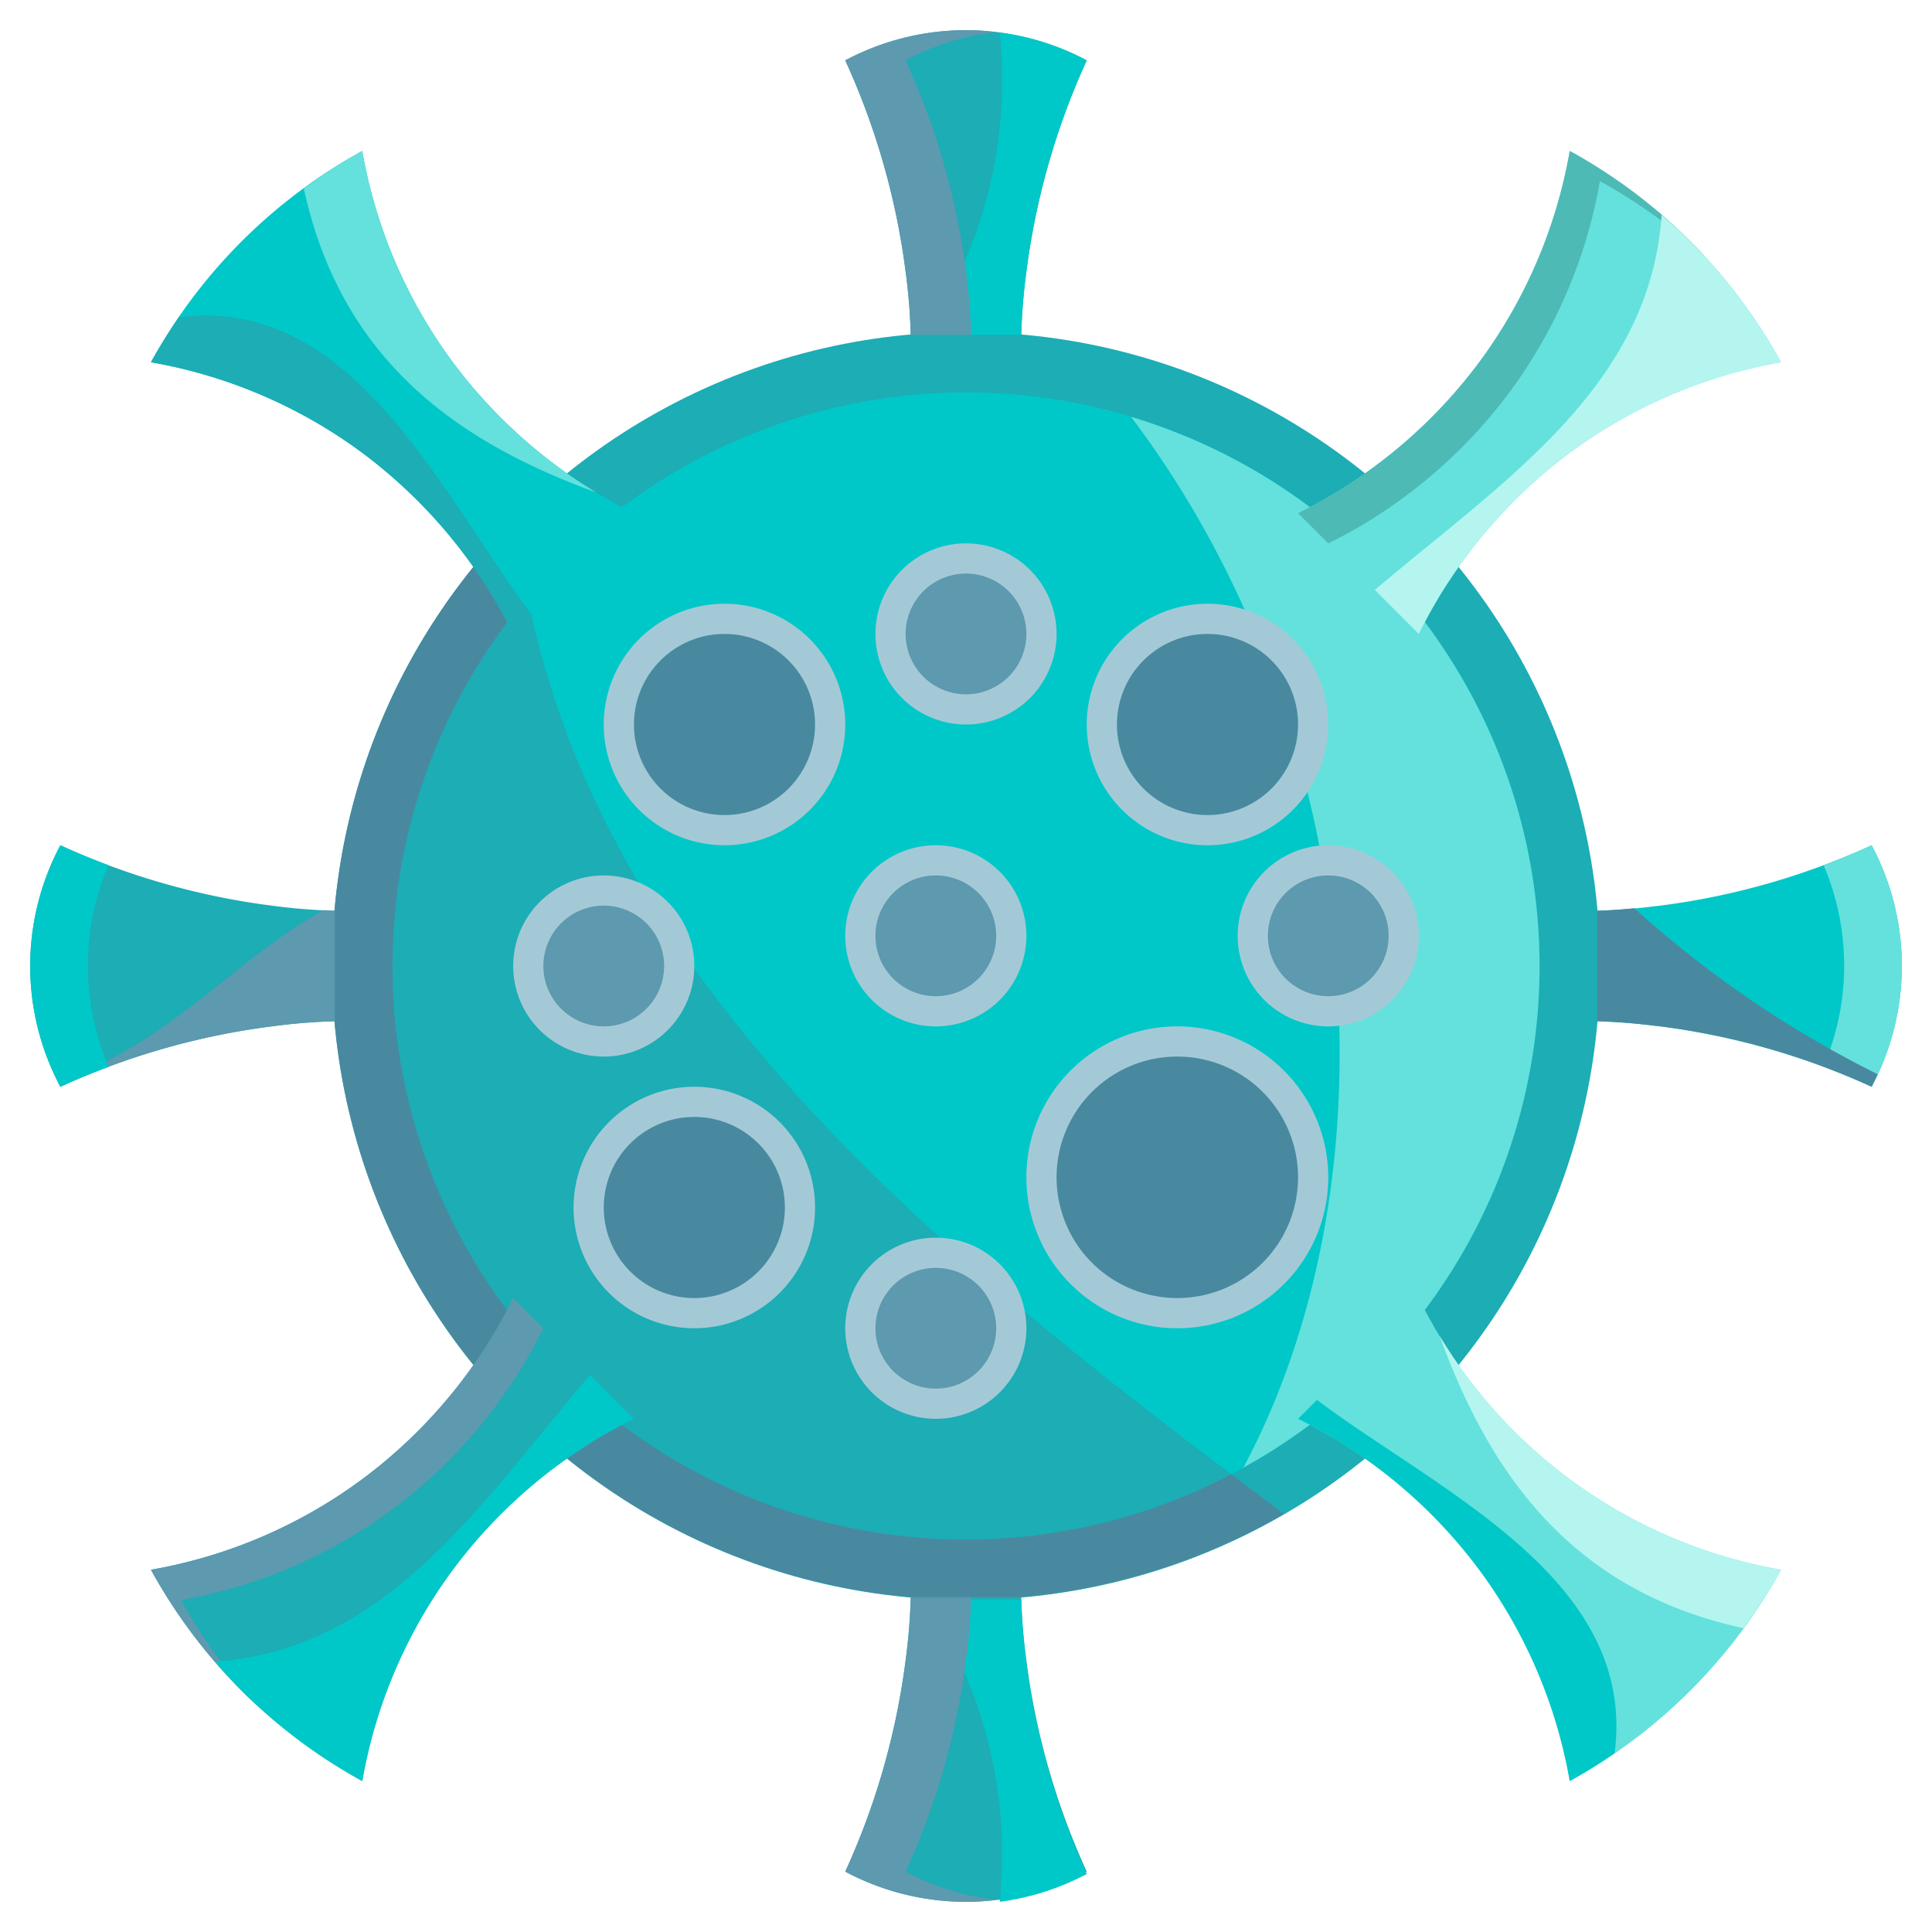 <?xml version="1.0" ?><svg viewBox="0 0 64 64" xmlns="http://www.w3.org/2000/svg"><title/><g id="Icons"><path d="M62,28a24.18,24.18,0,0,1-7,2c-.03,0-.07.01-.1.01-.7.09-1.36.14-1.99.16v3.66c.63.02,1.29.07,1.99.16.03,0,.07.01.1.01a24.18,24.18,0,0,1,7,2,8.5,8.5,0,0,0,0-8Z" style="fill:#00c8c8"/><circle cx="32" cy="32" r="21" style="fill:#1cadb5"/><path d="M51,32A18.981,18.981,0,0,1,40.79,48.84C30.5,41.09,19.9,32.17,17.48,19.76A18.992,18.992,0,0,1,51,32Z" style="fill:#00c8c8"/><path d="M51,32A19.007,19.007,0,0,0,37.468,13.808c7.7,10.194,9,24.918,3.722,34.806A18.97,18.97,0,0,0,51,32Z" style="fill:#64e1dc"/><path d="M40.79,48.84A18.991,18.991,0,0,1,17.48,19.76C19.9,32.17,30.5,41.09,40.79,48.84Z" style="fill:#1cadb5"/><path d="M42.53,50.15A20.992,20.992,0,0,1,17.1,17.2c.09.87.21,1.72.38,2.56A18.991,18.991,0,0,0,40.79,48.84C41.37,49.28,41.95,49.72,42.53,50.15Z" style="fill:#4889a0"/><path d="M33.83,52.91A19.789,19.789,0,0,0,34,55a24.18,24.18,0,0,0,2,7,8.5,8.5,0,0,1-8,0,24.18,24.18,0,0,0,2-7,19.789,19.789,0,0,0,.17-2.09Z" style="fill:#1cadb5"/><path d="M30.17,11.09A19.789,19.789,0,0,0,30,9a24.18,24.18,0,0,0-2-7,8.5,8.5,0,0,1,8,0,24.18,24.18,0,0,0-2,7,19.789,19.789,0,0,0-.17,2.09Z" style="fill:#1cadb5"/><path d="M33.118,1.079A15.135,15.135,0,0,1,30.63,11.09h3.2A19.789,19.789,0,0,1,34,9a24.18,24.18,0,0,1,2-7A8.531,8.531,0,0,0,33.118,1.079Z" style="fill:#00c8c8"/><path d="M33.118,63A15.135,15.135,0,0,0,30.63,52.989h3.2a19.789,19.789,0,0,0,.17,2.09,24.18,24.18,0,0,0,2,7A8.508,8.508,0,0,1,33.118,63Z" style="fill:#00c8c8"/><path d="M30,2a8.272,8.272,0,0,1,2.98-.93A6.194,6.194,0,0,0,32,1a8.519,8.519,0,0,0-4,1,24.18,24.18,0,0,1,2,7,19.789,19.789,0,0,1,.17,2.09h2A19.789,19.789,0,0,0,32,9,24.18,24.18,0,0,0,30,2Z" style="fill:#5d99af"/><path d="M32,55a19.789,19.789,0,0,0,.17-2.09h-2A19.789,19.789,0,0,1,30,55a24.18,24.18,0,0,1-2,7,8.519,8.519,0,0,0,4,1,6.194,6.194,0,0,0,.98-.07A8.272,8.272,0,0,1,30,62,24.18,24.18,0,0,0,32,55Z" style="fill:#5d99af"/><path d="M11.09,33.83A19.789,19.789,0,0,0,9,34a24.18,24.18,0,0,0-7,2,8.5,8.5,0,0,1,0-8,24.18,24.18,0,0,0,7,2,19.789,19.789,0,0,0,2.09.17Z" style="fill:#1cadb5"/><path d="M10.727,30.15c-2.9,1.566-5.322,4.624-8.828,5.64.035.071.063.139.1.21a24.18,24.18,0,0,1,7-2,19.789,19.789,0,0,1,2.09-.17V30.17C10.973,30.166,10.847,30.156,10.727,30.15Z" style="fill:#5d99af"/><path d="M2.91,32a8.5,8.5,0,0,1,.68-3.34Q2.705,28.33,2,28a8.5,8.5,0,0,0,0,8c.47-.22,1.01-.44,1.6-.66A8.511,8.511,0,0,1,2.91,32Z" style="fill:#00c8c8"/><path d="M60.4,35.34c.59.22,1.13.44,1.6.66a8.5,8.5,0,0,0,0-8q-.7.33-1.59.66a8.485,8.485,0,0,1-.01,6.68Z" style="fill:#64e1dc"/><circle cx="24" cy="24" r="3.5" style="fill:#4889a0"/><path d="M24,21a3,3,0,1,1-3,3,3,3,0,0,1,3-3Zm0-1a4,4,0,1,0,4,4,4,4,0,0,0-4-4Z" style="fill:#a4c9d6"/><circle cx="39" cy="39" r="4.5" style="fill:#4889a0"/><path d="M39,35a4,4,0,1,1-4,4,4,4,0,0,1,4-4Zm0-1a5,5,0,1,0,5,5,5.006,5.006,0,0,0-5-5Z" style="fill:#a4c9d6"/><circle cx="40" cy="24" r="3.5" style="fill:#4889a0"/><path d="M40,21a3,3,0,1,1-3,3,3,3,0,0,1,3-3Zm0-1a4,4,0,1,0,4,4,4,4,0,0,0-4-4Z" style="fill:#a4c9d6"/><circle cx="23" cy="40" r="3.5" style="fill:#4889a0"/><path d="M23,37a3,3,0,1,1-3,3,3,3,0,0,1,3-3Zm0-1a4,4,0,1,0,4,4,4,4,0,0,0-4-4Z" style="fill:#a4c9d6"/><circle cx="44" cy="31" r="2.5" style="fill:#5d99af"/><path d="M44,29a2,2,0,1,1-2,2,2,2,0,0,1,2-2Zm0-1a3,3,0,1,0,3,3,3,3,0,0,0-3-3Z" style="fill:#a4c9d6"/><circle cx="31" cy="44" r="2.5" style="fill:#5d99af"/><path d="M31,42a2,2,0,1,1-2,2,2,2,0,0,1,2-2Zm0-1a3,3,0,1,0,3,3,3,3,0,0,0-3-3Z" style="fill:#a4c9d6"/><circle cx="20" cy="32" r="2.5" style="fill:#5d99af"/><path d="M20,30a2,2,0,1,1-2,2,2,2,0,0,1,2-2Zm0-1a3,3,0,1,0,3,3,3,3,0,0,0-3-3Z" style="fill:#a4c9d6"/><circle cx="31" cy="31" r="2.5" style="fill:#5d99af"/><path d="M31,29a2,2,0,1,1-2,2,2,2,0,0,1,2-2Zm0-1a3,3,0,1,0,3,3,3,3,0,0,0-3-3Z" style="fill:#a4c9d6"/><circle cx="32" cy="21" r="2.5" style="fill:#5d99af"/><path d="M32,19a2,2,0,1,1-2,2,2,2,0,0,1,2-2Zm0-1a3,3,0,1,0,3,3,3,3,0,0,0-3-3Z" style="fill:#a4c9d6"/><path d="M21,17a15.941,15.941,0,0,1-2.22-1.32A16.777,16.777,0,0,1,15,12a16.544,16.544,0,0,1-3-7,17.678,17.678,0,0,0-7,7,16.544,16.544,0,0,1,7,3,16.777,16.777,0,0,1,3.68,3.78A15.941,15.941,0,0,1,17,21Z" style="fill:#00c8c8"/><path d="M15,12a16.544,16.544,0,0,1-3-7,17.376,17.376,0,0,0-1.935,1.247c1.234,5.682,5.1,8.4,9.684,10.064-.306-.185-.626-.39-.969-.631A16.777,16.777,0,0,1,15,12Z" style="fill:#64e1dc"/><path d="M5.925,10.513A17.415,17.415,0,0,0,5,12a16.544,16.544,0,0,1,7,3,16.777,16.777,0,0,1,3.68,3.78A15.941,15.941,0,0,1,17,21l.625-.625C14.554,16.268,11.669,9.767,5.925,10.513Z" style="fill:#1cadb5"/><path d="M47,43a16.523,16.523,0,0,0,12,9,17.678,17.678,0,0,1-7,7,16.523,16.523,0,0,0-9-12Z" style="fill:#64e1dc"/><path d="M47,21a15.941,15.941,0,0,1,1.32-2.22A16.777,16.777,0,0,1,52,15a16.544,16.544,0,0,1,7-3,17.678,17.678,0,0,0-7-7,16.544,16.544,0,0,1-3,7,16.777,16.777,0,0,1-3.78,3.68A15.941,15.941,0,0,1,43,17Z" style="fill:#64e1dc"/><path d="M56.49,8.51A18.272,18.272,0,0,0,53,6a16.544,16.544,0,0,1-3,7,16.777,16.777,0,0,1-3.78,3.68A15.941,15.941,0,0,1,44,18l-1-1a15.941,15.941,0,0,0,2.22-1.32A16.777,16.777,0,0,0,49,12a16.544,16.544,0,0,0,3-7,17.789,17.789,0,0,1,4,3C56.16,8.16,56.32,8.32,56.49,8.51Z" style="fill:#4dbab6"/><path d="M21,47a16.523,16.523,0,0,0-9,12,17.678,17.678,0,0,1-7-7,16.523,16.523,0,0,0,12-9Z" style="fill:#1cadb5"/><path d="M8.51,56.49A18.272,18.272,0,0,1,6,53a16.544,16.544,0,0,0,7-3,16.777,16.777,0,0,0,3.68-3.78A15.941,15.941,0,0,0,18,44l-1-1a15.941,15.941,0,0,1-1.32,2.22A16.777,16.777,0,0,1,12,49a16.544,16.544,0,0,1-7,3,17.789,17.789,0,0,0,3,4C8.16,56.16,8.32,56.32,8.51,56.49Z" style="fill:#5d99af"/><path d="M52.91,30.17v3.66c.63.02,1.29.07,1.99.16.03,0,.07.01.1.01a24.18,24.18,0,0,1,7,2c.074-.14.135-.276.2-.414a35.759,35.759,0,0,1-8.061-5.5C53.717,30.128,53.305,30.157,52.91,30.17Z" style="fill:#4889a0"/><path d="M56,8c-.271-.271-.6-.57-.956-.878-.4,5.7-5.215,8.785-9.5,12.42L47,21a15.941,15.941,0,0,1,1.32-2.22A16.777,16.777,0,0,1,52,15a16.544,16.544,0,0,1,7-3A17.789,17.789,0,0,0,56,8Z" style="fill:#b4f5f0"/><path d="M8,56c-.271-.271-.57-.6-.878-.956,5.7-.4,8.785-5.215,12.42-9.5L21,47a15.941,15.941,0,0,0-2.22,1.32A16.777,16.777,0,0,0,15,52a16.544,16.544,0,0,0-3,7A17.789,17.789,0,0,1,8,56Z" style="fill:#00c8c8"/><path d="M52,49a16.544,16.544,0,0,0,7,3,17.376,17.376,0,0,1-1.247,1.935c-5.682-1.234-8.4-5.1-10.064-9.684.185.306.39.626.631.969A16.777,16.777,0,0,0,52,49Z" style="fill:#b4f5f0"/><path d="M53.487,58.075A17.415,17.415,0,0,1,52,59a16.544,16.544,0,0,0-3-7,16.777,16.777,0,0,0-3.78-3.68A15.941,15.941,0,0,0,43,47l.625-.625C47.732,49.446,54.233,52.331,53.487,58.075Z" style="fill:#00c8c8"/></g></svg>